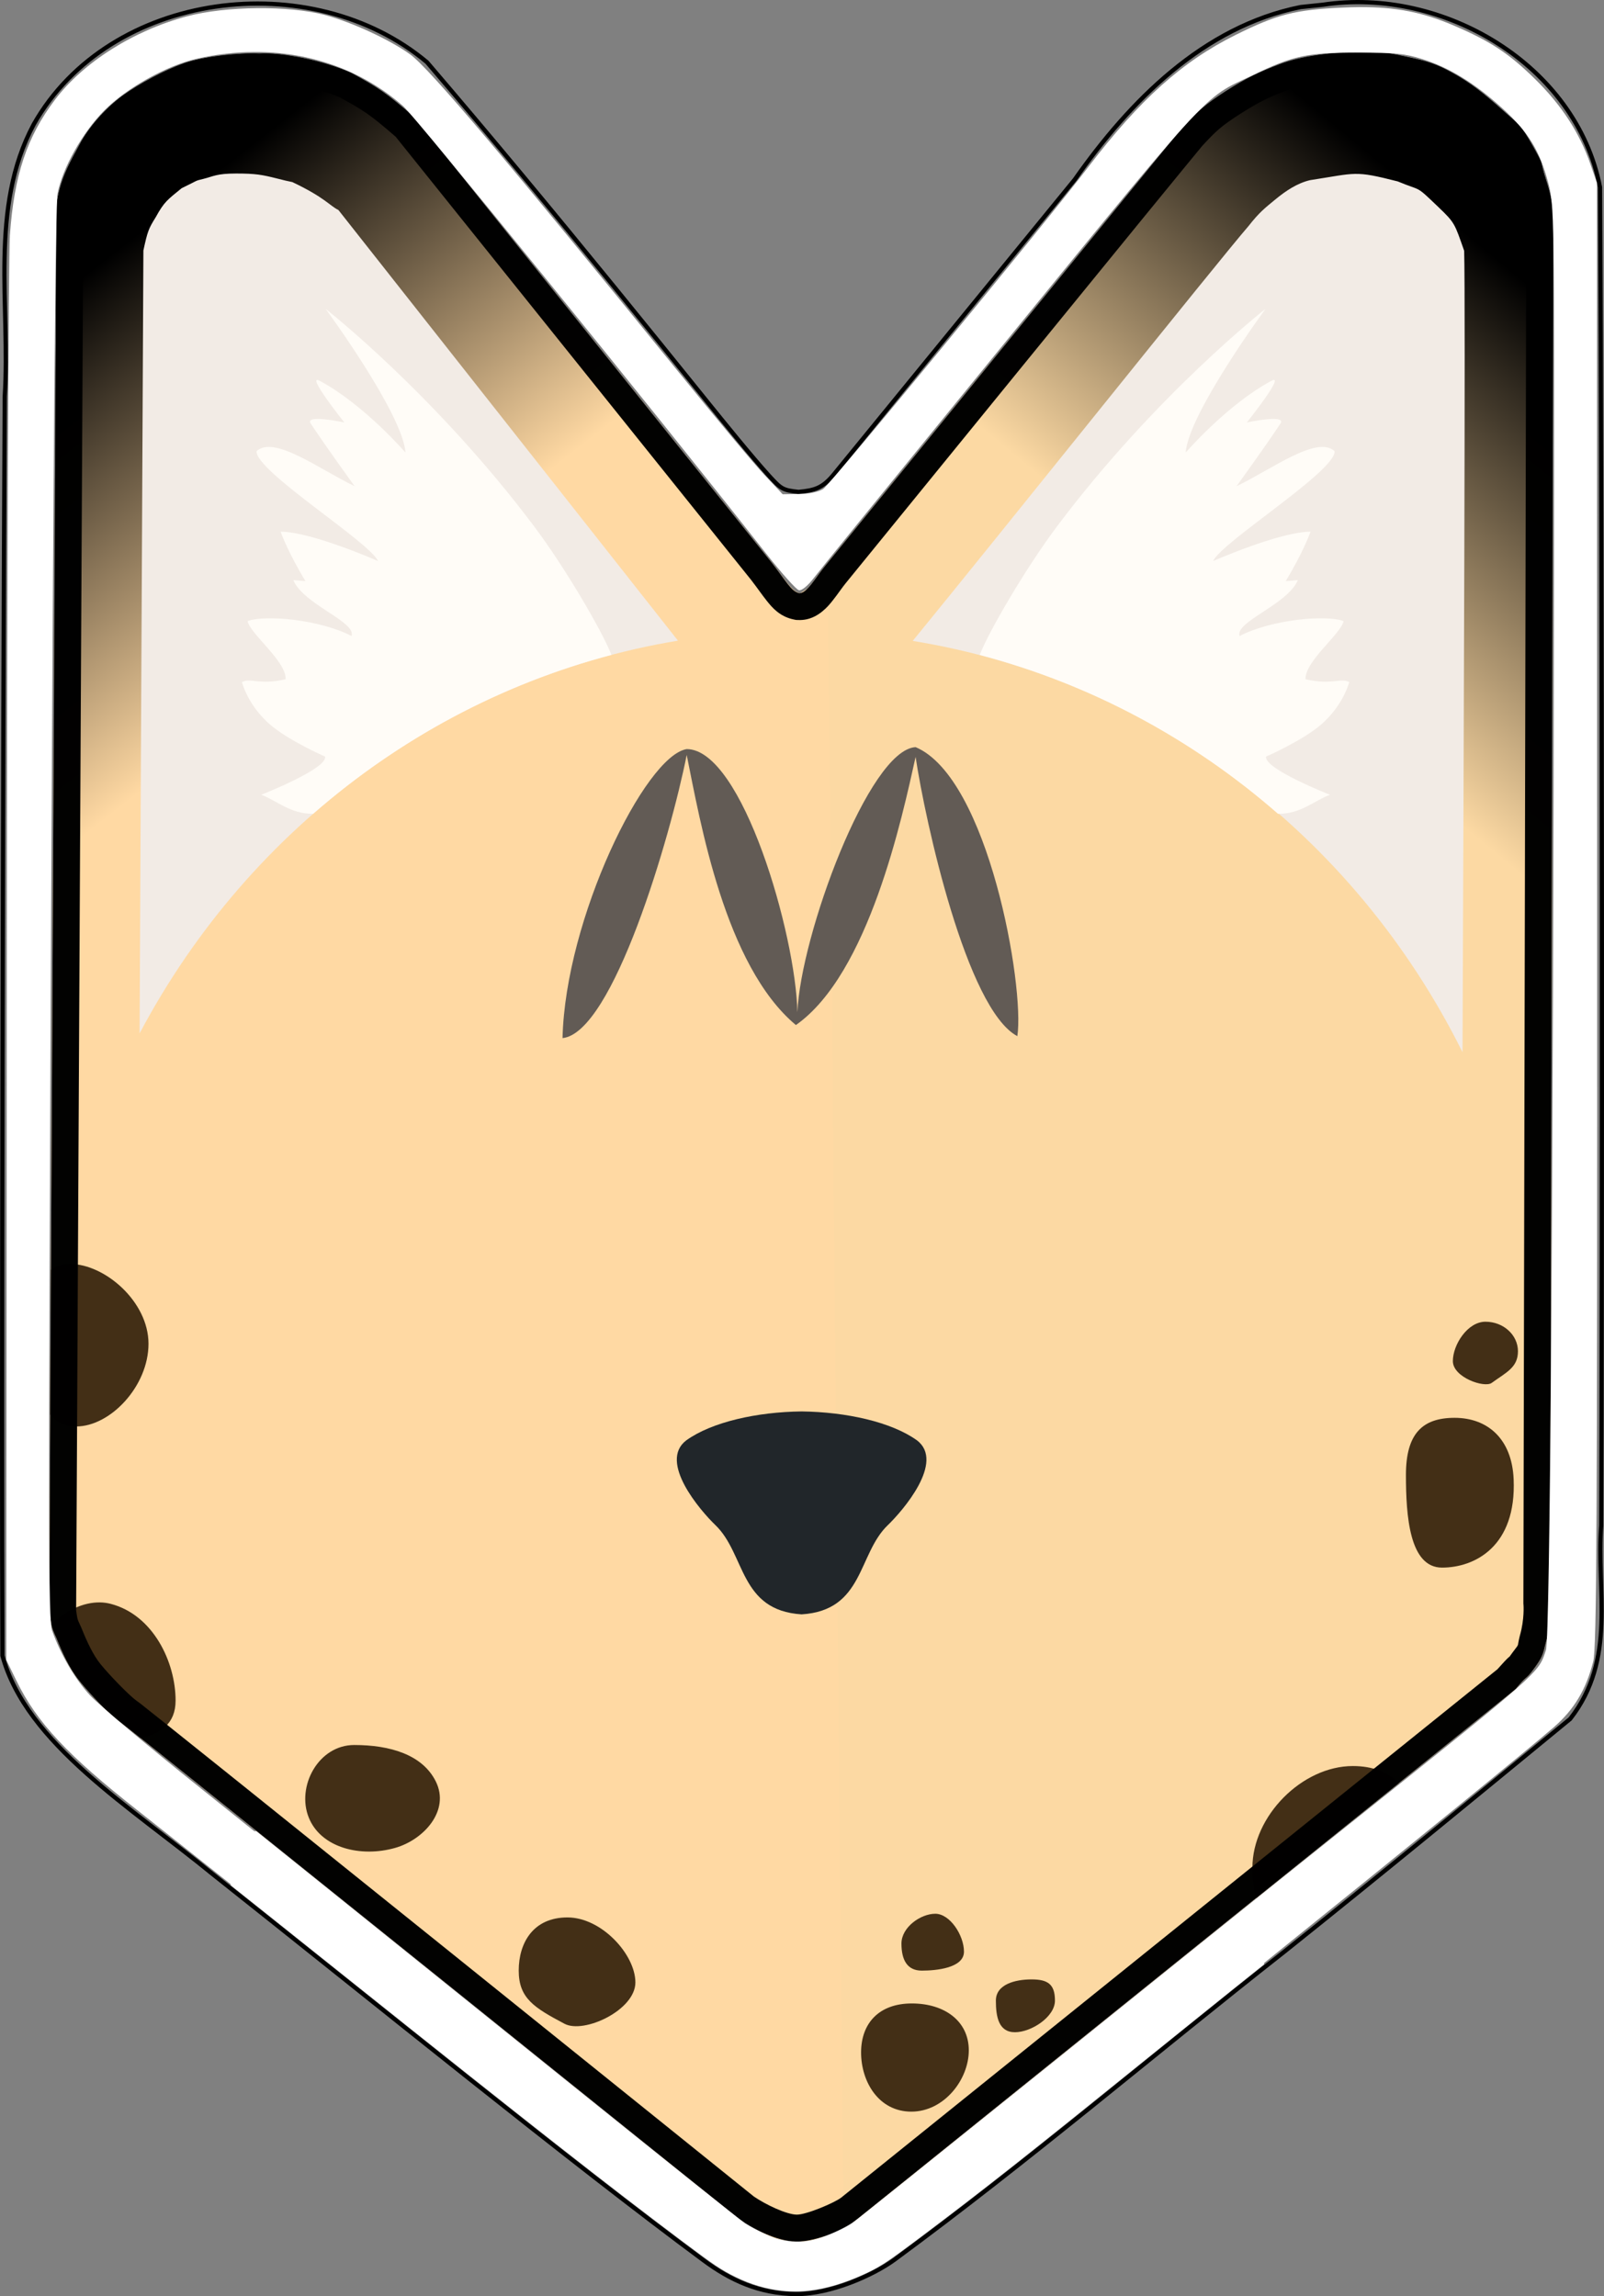 <?xml version="1.0" encoding="UTF-8" standalone="no"?>
<!-- Created with Inkscape (http://www.inkscape.org/) -->
<svg xmlns:dc="http://purl.org/dc/elements/1.1/" xmlns:cc="http://creativecommons.org/ns#" xmlns:rdf="http://www.w3.org/1999/02/22-rdf-syntax-ns#" xmlns:svg="http://www.w3.org/2000/svg" xmlns="http://www.w3.org/2000/svg" xmlns:xlink="http://www.w3.org/1999/xlink" xmlns:sodipodi="http://sodipodi.sourceforge.net/DTD/sodipodi-0.dtd" xmlns:inkscape="http://www.inkscape.org/namespaces/inkscape" sodipodi:docname="kotoba_logo.svg" inkscape:version="0.92.2 (5c3e80d, 2017-08-06)" sodipodi:version="0.32" id="svg2" height="858.768" width="599.997" version="1.1" inkscape:export-filename="C:\Users\domo-kun\Desktop\kotoba_logo_lg.png" inkscape:export-xdpi="55.894012" inkscape:export-ydpi="55.894012">
  <rect width="100%" height="100%" fill="#808080" stroke="none"/>
  <defs id="defs3">
    <linearGradient id="linearGradient4686" inkscape:collect="always">
      <stop id="stop4682" offset="0" style="stop-color:#ffd9a3;stop-opacity:1"/>
      <stop id="stop4684" offset="1" style="stop-color:#000000;stop-opacity:1"/>
    </linearGradient>
    <linearGradient inkscape:collect="always" id="linearGradient3764">
      <stop style="stop-color:#fcd9a3;stop-opacity:1" offset="0" id="stop3760"/>
      <stop style="stop-color:#000000;stop-opacity:1" offset="1" id="stop3762"/>
    </linearGradient>
    <linearGradient inkscape:collect="always" xlink:href="#linearGradient3764" id="linearGradient4631" x1="365.901" y1="343.714" x2="435.154" y2="260.027" gradientUnits="userSpaceOnUse" gradientTransform="matrix(1.581,0,0,1.581,-212.448,-382.393)"/>
    <linearGradient inkscape:collect="always" xlink:href="#linearGradient4686" id="linearGradient4656" gradientUnits="userSpaceOnUse" gradientTransform="matrix(1.581,0,0,1.581,-212.448,-382.393)" x1="291.881" y1="343.082" x2="227.609" y2="261.023"/>
  </defs>
  <sodipodi:namedview inkscape:window-y="-8" inkscape:window-x="-8" inkscape:window-height="705" inkscape:window-width="1366" inkscape:guide-bbox="true" showguides="true" inkscape:current-layer="g3756" inkscape:document-units="px" inkscape:cy="297.67448" inkscape:cx="301.84595" inkscape:zoom="0.90160467" inkscape:pageshadow="2" inkscape:pageopacity="0.0" borderopacity="1.0" bordercolor="#666666" pagecolor="#ffffff" id="base" showgrid="false" inkscape:snap-grids="false" inkscape:snap-to-guides="false" inkscape:object-nodes="false" inkscape:snap-others="false" inkscape:snap-nodes="false" inkscape:window-maximized="1">
    <sodipodi:guide position="297.855,522.04" orientation="1,0" id="guide3740" inkscape:locked="false"/>
    <sodipodi:guide position="326.999,707.816" orientation="0,1" id="guide4658" inkscape:locked="false"/>
    <sodipodi:guide position="302.363,29.054" orientation="0,1" id="guide4696" inkscape:locked="false"/>
    <sodipodi:guide position="307.843,13.674" orientation="0,1" inkscape:locked="false" id="guide4698"/>
    <sodipodi:guide position="309.854,561.66" orientation="0,1" id="guide4738" inkscape:locked="false"/>
    <sodipodi:guide position="311.511,474.377" orientation="0,1" id="guide4740" inkscape:locked="false"/>
    <sodipodi:guide position="295.491,329.365" orientation="0,1" id="guide4744" inkscape:locked="false"/>
  </sodipodi:namedview>
  <g inkscape:label="Layer 1" inkscape:groupmode="layer" id="g3756" transform="translate(-10.001,-10.048)">
    <path sodipodi:nodetypes="cscccccccccsccccccscc" inkscape:connector-curvature="0" id="path3746" d="m 518.695,29.75 c -10.842,-0.361 -22.406,1.447 -29.996,4.338 -7.59,2.891 -12.289,5.059 -20.24,10.119 -7.461,4.815 -10.586,7.578 -16.264,13.734 -4.698,5.421 -133.488,163.695 -133.488,163.695 -3.674,4.408 -6.811,10.378 -9.748,10.262 l -2.182,616.372 c 0.388,0.029 0.606,0.087 1.027,0.111 5.802,0.098 9.073,-1.069 14.141,-3.661 5.957,-2.981 4.021,-1.629 8.467,-4.365 l 246.471,-198.525 c 4.653,-5.696 3.652,-3.209 6.904,-7.646 3.253,-4.437 3.345,-5.28 4.43,-9.716 2.309,-8.076 1.678,-15.095 1.678,-15.095 l 1.084,-516.376 c 0,0 0.362,-6.506 -2.529,-15.18 -2.891,-8.674 -0.374,-4.758 -5.072,-13.07 -4.698,-8.313 -4.686,-7.53 -11.553,-13.674 -6.867,-6.144 -11.799,-10.015 -18.305,-13.629 -6.505,-3.614 -9.525,-4.443 -17.838,-6.25 -8.313,-1.807 -6.144,-1.084 -16.986,-1.445 z" style="fill:url(#linearGradient4631);fill-opacity:1;fill-rule:evenodd;stroke:none;stroke-width:1.581px;stroke-linecap:butt;stroke-linejoin:miter;stroke-opacity:1"/>
    <path sodipodi:nodetypes="cccccccccccccccsccc" inkscape:connector-curvature="0" id="path4654" d="m 306.954,848.27 18.485,-12.293 -5.737,-610.557 -10.433,6.522 c -2.937,-0.606 -5.266,-4.615 -10.409,-11.228 L 165.195,54.092 c -10.803,-9.387 -13.888,-11.345 -23.816,-16.752 -10.105,-4.521 -25.698,-7.767 -34.336,-7.229 -8.107,-0.347 -20.961,1.085 -28.189,3.615 -7.228,2.53 -16.661,7.582 -22.975,12.104 -6.845,5.053 -12.827,12.118 -16.08,18.262 -3.253,6.144 -7.59,13.028 -8.652,23.123 l -2.723,525.777 c 0.886,4.463 0.554,5.237 2.723,9.692 2.168,5.371 4.698,11.208 8.674,16.112 3.976,4.904 10.911,12.392 15.609,15.661 4.698,3.269 230.699,185.284 230.699,185.284 0,0 0.41,0.336 6.455,3.906 4.786,2.487 6.559,4.045 14.37,4.624 z" style="fill:url(#linearGradient4656);fill-opacity:1;fill-rule:evenodd;stroke:none;stroke-width:1.581px;stroke-linecap:butt;stroke-linejoin:miter;stroke-opacity:1"/>
    <path sodipodi:nodetypes="ssccccccccssccccccscs" inkscape:connector-curvature="0" id="path3748" d="m 98.303,74.945 c -7.323,0 -8.454,1.061 -12.115,1.977 -3.661,0.915 -1.449,0.242 -8.238,3.516 -5.34,4.36 -6.503,5.034 -9.682,10.818 -2.695,4.335 -3.057,5.233 -4.627,12.477 l -1.422,292.809 C 103.849,318.003 178.177,263.789 263.602,249.656 L 136.6,88.605 c -3.381,-1.69 -5.106,-4.698 -17.246,-10.457 -4.655,-1.05 -0.362,-7.7e-5 -5.854,-1.373 -5.492,-1.373 -7.875,-1.83 -15.197,-1.83 z m 418.596,0.143 c -3.956,0.063 -8.076,0.985 -16.91,2.348 -4.715,1.134 -8.939,3.897 -13.092,7.338 -3.717,3.08 -5.789,4.608 -9.908,9.871 -10.886,12.499 -92.982,115.287 -125.574,155.104 88.329,14.351 164.739,71.506 205.662,153.838 0.439,-112.986 1.141,-280.379 0.613,-299.74 -3.582,-10.197 -3.422,-10.405 -9.607,-16.324 -8.959,-8.574 -5.922,-5.726 -15.25,-9.629 -8.183,-2.072 -11.977,-2.868 -15.934,-2.805 z" style="fill:#f2ebe5;fill-opacity:1;fill-rule:evenodd;stroke:none;stroke-width:1.581px;stroke-linecap:butt;stroke-linejoin:miter;stroke-opacity:1"/>
    <path sodipodi:nodetypes="ccscsccccccccccsccccsc" inkscape:connector-curvature="0" id="path4668" d="m 131.818,125.58 c 0,0 28.854,39.227 29.854,53.727 0,0 -15.532,-17.988 -32.057,-26.82 -5.671,-3.031 9.191,15.57 9.191,15.57 0,0 -14.976,-3.239 -12.582,0.393 5.736,8.701 16.434,23.443 16.434,23.443 -13.007,-6.218 -30.092,-19.188 -36.69,-13.112 -0.498,7.442 42.114,33.825 45.459,41.108 0,0 -24.967,-10.989 -36.467,-10.989 0,0 2.754,7.736 9.303,18.487 l -4.544,-0.362 c 3.889,9.192 23.681,15.591 21.773,20.893 -11.597,-6.073 -32.129,-8.072 -38.879,-5.572 0.936,4.757 14.488,14.992 14.238,21.742 -9.936,2.308 -13.181,-0.694 -16.363,1.074 2.5,8.25 8.083,13.724 10.268,15.645 7.083,6.227 20.838,12.199 20.838,12.199 0.983,4.525 -23.897,14.296 -23.897,14.296 5.928,2.154 10.755,7.164 19.439,7.115 32.129,-28.074 70.209,-48.531 111.572,-59.428 -3.316,-8.691 -17.376,-32.721 -28.891,-48.051 -37.094,-49.384 -78,-81.357 -78,-81.357 z" style="fill:#fffcf7;fill-opacity:1;fill-rule:evenodd;stroke:none;stroke-width:1.581px;stroke-linecap:butt;stroke-linejoin:miter;stroke-opacity:1"/>
    <path sodipodi:nodetypes="ccsssscsssscccccssccccccc" id="path3752" d="m 496.507,12.694 c -36.436,7.299 -63.885,35.192 -84.469,64.49 -8.581,10.501 -17.162,21.002 -25.743,31.504 l -25.743,31.504 -25.743,31.504 c -4.29,5.251 -8.581,10.501 -12.871,15.752 -4.29,5.251 -7.322,6.003 -13.231,6.576 -5.916,-0.655 -6.447,-0.978 -11.271,-6.29 C 291.28,180.953 280.379,167.524 274.632,160.393 263.138,146.132 251.618,131.887 240.045,117.69 228.471,103.494 216.844,89.344 205.133,75.273 193.422,61.202 181.629,47.209 169.724,33.325 126.55,-2.881 51.078,6.312 22.619,56.566 5.835,87.921 13.936,124.419 11.777,158.339 c -0.728,134.753 -1.223,383.885 -0.867,470.933 8.899,32.892 48.091,56.678 78.737,81.789 60.921,48.285 133.518,107.372 183.609,144.422 9.852,7.287 20.741,12.46 34.558,12.543 12.927,0.078 28.838,-7.079 36.631,-12.735 50.693,-37.298 97.107,-76.919 145.902,-115.246 36.094,-28.816 71.524,-57.998 106.995,-87.121 17.566,-22.448 9.725,-48.237 11.618,-72.361 0.367,-87.68 0.413,-364.795 -0.453,-500.481 -8.877,-45.838 -58.909,-75.067 -103.666,-68.261 -2.778,0.291 -5.556,0.582 -8.334,0.873 z" style="fill:none;fill-opacity:1;fill-rule:evenodd;stroke:#000000;stroke-width:1.581px;stroke-linecap:butt;stroke-linejoin:miter;stroke-opacity:1" inkscape:connector-curvature="0"/>
    <path style="fill:#fffcf7;fill-opacity:1;fill-rule:evenodd;stroke:none;stroke-width:1.581px;stroke-linecap:butt;stroke-linejoin:miter;stroke-opacity:1" d="m 483.378,125.58 c 0,0 -28.854,39.227 -29.854,53.727 0,0 15.532,-17.988 32.057,-26.82 5.671,-3.031 -9.191,15.57 -9.191,15.57 0,0 14.976,-3.239 12.582,0.393 -5.736,8.701 -16.434,23.443 -16.434,23.443 13.007,-6.218 30.092,-19.188 36.69,-13.112 0.498,7.442 -42.114,33.825 -45.459,41.108 0,0 24.967,-10.989 36.467,-10.989 0,0 -2.754,7.736 -9.303,18.487 l 4.544,-0.362 c -3.889,9.192 -23.681,15.591 -21.773,20.893 11.597,-6.073 32.129,-8.072 38.879,-5.572 -0.936,4.757 -14.488,14.992 -14.238,21.742 9.936,2.308 13.181,-0.694 16.363,1.074 -2.5,8.25 -8.083,13.724 -10.268,15.645 -7.083,6.227 -20.838,12.199 -20.838,12.199 -0.983,4.525 23.897,14.296 23.897,14.296 -5.928,2.154 -10.755,7.164 -19.439,7.115 -32.129,-28.074 -70.209,-48.531 -111.572,-59.428 3.316,-8.691 17.376,-32.721 28.891,-48.051 37.094,-49.384 78,-81.357 78,-81.357 z" id="path4688" inkscape:connector-curvature="0" sodipodi:nodetypes="ccscsccccccccccsccccsc"/>
    <path inkscape:connector-curvature="0" id="path4762" d="m 516.045,670.559 c -19.021,0 -37.564,18.75 -37.564,38.023 0,4.165 0.468,7.975 1.389,11.393 l 53.414,-43.023 c -4.045,-4.04 -9.675,-6.393 -17.238,-6.393 z" style="fill:#432f16;fill-opacity:1;fill-rule:evenodd;stroke:none;stroke-width:1.581px;stroke-linecap:butt;stroke-linejoin:miter;stroke-opacity:1"/>
    <path inkscape:connector-curvature="0" id="path4798" d="m 47.486,609.357 c -6.445,-0.133 -13.167,3.209 -18.23,8.227 0.298,1.393 0.739,2.736 1.891,5.102 2.168,5.371 4.698,11.208 8.674,16.111 3.976,4.904 10.911,12.391 15.609,15.66 0.434,0.302 3.278,2.551 7.131,5.615 7.522,-1.598 13.121,-5.322 13.121,-14.002 2e-6,-14.34 -8.339,-32.04 -24.307,-36.184 -1.274,-0.33 -2.575,-0.502 -3.889,-0.529 z" style="fill:#432f16;fill-opacity:1;fill-rule:evenodd;stroke:none;stroke-width:1.581px;stroke-linecap:butt;stroke-linejoin:miter;stroke-opacity:1"/>
    <path inkscape:connector-curvature="0" id="path4801" d="m 36.271,482.789 c -3.04,0 -5.379,0.794 -7.186,2.205 l -0.279,54.092 c 2.289,2.801 5.419,4.471 9.674,4.471 12.814,0 27.068,-15.072 27.068,-30.938 3e-6,-15.865 -16.463,-29.83 -29.277,-29.83 z" style="fill:#432f16;fill-opacity:1;fill-rule:evenodd;stroke:none;stroke-width:1.581px;stroke-linecap:butt;stroke-linejoin:miter;stroke-opacity:1"/>
    <path style="color:#000000;font-style:normal;font-variant:normal;font-weight:normal;font-stretch:normal;font-size:medium;line-height:normal;font-family:sans-serif;font-variant-ligatures:normal;font-variant-position:normal;font-variant-caps:normal;font-variant-numeric:normal;font-variant-alternates:normal;font-feature-settings:normal;text-indent:0;text-align:start;text-decoration:none;text-decoration-line:none;text-decoration-style:solid;text-decoration-color:#000000;letter-spacing:normal;word-spacing:normal;text-transform:none;writing-mode:lr-tb;direction:ltr;text-orientation:mixed;dominant-baseline:auto;baseline-shift:baseline;text-anchor:start;white-space:normal;shape-padding:0;clip-rule:nonzero;display:inline;overflow:visible;visibility:visible;opacity:1;isolation:auto;mix-blend-mode:normal;color-interpolation:sRGB;color-interpolation-filters:linearRGB;solid-color:#000000;solid-opacity:1;vector-effect:none;fill:#000000;fill-opacity:0.989;fill-rule:evenodd;stroke:none;stroke-width:20.1;stroke-linecap:butt;stroke-linejoin:miter;stroke-miterlimit:4;stroke-dasharray:none;stroke-dashoffset:0;stroke-opacity:1;color-rendering:auto;image-rendering:auto;shape-rendering:auto;text-rendering:auto;enable-background:accumulate" mask="none" d="m 504.604,19.666 c -9.581,0.143 -19.265,1.843 -25.906,4.373 -7.59,2.891 -12.289,5.059 -20.24,10.119 -7.461,4.815 -10.586,7.578 -16.264,13.734 -4.698,5.421 -133.488,163.695 -133.488,163.695 -3.673,4.408 -6.811,10.378 -9.748,10.262 -2.937,-0.606 -4.957,-4.571 -10.1,-11.184 L 155.193,44.043 C 144.39,34.656 141.305,32.698 131.377,27.291 121.272,22.77 105.679,19.524 97.041,20.062 88.934,19.715 76.08,21.148 68.852,23.678 61.623,26.208 52.191,31.26 45.877,35.781 39.032,40.834 33.05,47.899 29.797,54.043 26.544,60.187 22.207,67.071 21.145,77.166 L 18.422,602.943 c 0.886,4.463 0.554,5.238 2.723,9.693 2.168,5.371 4.698,11.208 8.674,16.111 3.976,4.904 10.911,12.391 15.609,15.66 4.698,3.269 230.699,185.285 230.699,185.285 5.343,3.702 13.899,8.492 21.676,8.641 7.995,0.153 18.521,-4.85 23.193,-8.611 L 566.881,631.783 c 4.653,-5.696 3.652,-3.21 6.904,-7.646 3.253,-4.437 3.345,-5.28 4.43,-9.717 2.309,-8.076 1.678,-15.094 1.678,-15.094 l 1.084,-516.377 c 0,0 0.362,-6.506 -2.529,-15.18 -2.891,-8.674 -0.374,-4.758 -5.072,-13.07 -4.698,-8.313 -4.686,-7.53 -11.553,-13.674 -6.867,-6.144 -11.799,-10.015 -18.305,-13.629 -6.505,-3.614 -9.525,-4.443 -17.838,-6.25 -8.313,-1.807 -6.144,-1.084 -16.986,-1.445 -1.355,-0.045 -2.721,-0.056 -4.09,-0.035 z M 504.75,29.725 c 1.217,-0.024 2.423,-0.018 3.609,0.021 5.622,0.187 8.142,0.118 9.287,0.174 1.145,0.056 1.837,0.164 5.898,1.047 8.183,1.779 9.17,1.925 15.092,5.215 5.728,3.182 9.837,6.386 16.484,12.334 7.178,6.423 4.935,3.045 9.504,11.129 2.304,4.075 2.312,4.26 2.283,4.156 -0.029,-0.104 0.425,2.41 2.004,7.146 2.335,7.005 2.029,11.443 2.029,11.443 l -0.014,0.27 -1.086,517.105 0.041,0.459 c 0,0 0.423,5.303 -1.33,11.434 l -0.055,0.188 -0.045,0.188 c -1.123,4.594 0.174,2.14 -2.773,6.16 -1.388,1.893 -0.68,1.067 -1.436,1.727 -0.6,0.525 -2.307,2.336 -4.092,4.375 L 314.693,821.893 c -2.32,1.867 -13.063,6.462 -16.699,6.393 -3.764,-0.072 -11.449,-3.648 -16.014,-6.783 -0.446,-0.359 -56.278,-45.324 -113.143,-91.057 -28.546,-22.958 -57.239,-46.018 -79.094,-63.547 -10.928,-8.765 -20.145,-16.145 -26.787,-21.445 -3.321,-2.65 -5.996,-4.778 -7.932,-6.309 -1.935,-1.53 -2.343,-1.933 -3.857,-2.986 -2.598,-1.808 -10.016,-9.39 -13.543,-13.74 -2.832,-3.493 -5.063,-8.346 -7.162,-13.545 l -0.129,-0.322 -0.152,-0.312 c -1.525,-3.133 -1.238,-3.104 -1.705,-6.008 L 31.191,77.941 c 0.864,-7.57 4.005,-12.616 7.488,-19.195 2.35,-4.439 7.632,-10.768 13.104,-14.826 5.35,-3.822 14.541,-8.709 20.389,-10.756 4.838,-1.693 17.967,-3.338 24.439,-3.061 l 0.527,0.021 0.527,-0.031 c 5.335,-0.333 21.04,2.641 29.33,6.273 9.044,4.929 11.329,6.39 21.008,14.775 L 280.949,216.871 c 2.349,3.023 3.993,5.488 5.938,7.918 1.953,2.441 4.769,5.814 10.039,6.902 l 0.809,0.168 0.824,0.033 c 4.202,0.167 7.133,-1.697 8.926,-3.133 1.793,-1.435 2.911,-2.798 3.941,-4.096 2.06,-2.595 3.691,-5.071 5,-6.643 l 0.037,-0.045 0.037,-0.045 c 0,0 32.196,-39.567 64.979,-79.811 16.391,-20.122 32.93,-40.412 45.66,-56.008 12.666,-15.516 22.232,-27.144 22.533,-27.498 5.354,-5.8 7.223,-7.485 14.215,-11.998 7.507,-4.775 11.084,-6.403 18.389,-9.186 5.004,-1.906 13.958,-3.54 22.475,-3.707 z" transform="translate(10.001,10.048)" id="path4690" inkscape:connector-curvature="0"/>
    <path style="display:inline;opacity:1;fill:#432f16;fill-opacity:1;stroke:none;stroke-width:1000;stroke-miterlimit:4;stroke-dasharray:none;stroke-opacity:1;paint-order:normal" d="m 577.809,515.426 c 0,6.102 -4.38,7.884 -9.81,11.83 -2.736,1.988 -14.536,-2.05 -14.536,-8.152 0,-6.102 5.481,-14.726 12.193,-14.726 6.712,0 12.153,4.947 12.153,11.049 z" id="path4722" inkscape:connector-curvature="0" sodipodi:nodetypes="sssss"/>
    <path style="display:inline;opacity:1;fill:#432f16;fill-opacity:1;stroke:none;stroke-width:1000;stroke-miterlimit:4;stroke-dasharray:none;stroke-opacity:1;paint-order:normal" d="m 576.198,563.254 c 1.105,25.199 -14.581,33.09 -26.785,33.09 -12.204,0 -13.503,-19.398 -13.503,-34.653 0,-15.255 5.987,-21.371 18.191,-21.371 12.204,0 21.429,7.694 22.097,22.934 z" id="path4702" inkscape:connector-curvature="0" sodipodi:nodetypes="sssss"/>
    <path style="display:inline;opacity:1;fill:#432f16;fill-opacity:1;stroke:none;stroke-width:1000;stroke-miterlimit:4;stroke-dasharray:none;stroke-opacity:1;paint-order:normal" d="m 247.677,751.481 c 0,10.373 -19.227,19.335 -26.517,15.468 -11.32,-6.005 -17.125,-9.514 -17.125,-19.887 0,-10.373 5.416,-19.887 18.23,-19.887 12.814,0 25.412,13.934 25.412,24.307 z" id="path4712" inkscape:connector-curvature="0" sodipodi:nodetypes="sssss"/>
    <path style="display:inline;opacity:1;fill:#432f16;fill-opacity:1;stroke:none;stroke-width:1000;stroke-miterlimit:4;stroke-dasharray:none;stroke-opacity:1;paint-order:normal" d="m 173.013,676.312 c 5.436,10.927 -4.53,21.821 -15.192,24.859 -12.91,3.679 -27.755,-0.006 -32.317,-11.325 -4.696,-11.651 3.578,-27.156 17.003,-27.156 13.424,0 25.534,3.627 30.506,13.621 z" id="path4716" inkscape:connector-curvature="0" sodipodi:nodetypes="sssss"/>
    <path style="display:inline;opacity:1;fill:#432f16;fill-opacity:1;stroke:none;stroke-width:1000;stroke-miterlimit:4;stroke-dasharray:none;stroke-opacity:1;paint-order:normal" d="m 372.391,776.893 c 0,10.983 -9.285,22.918 -21.489,22.918 -12.204,0 -18.799,-11.153 -18.799,-22.136 0,-10.983 6.768,-18.325 18.972,-18.325 12.204,0 21.316,6.56 21.316,17.544 z" id="path4728" inkscape:connector-curvature="0" sodipodi:nodetypes="sssss"/>
    <path style="display:inline;opacity:1;fill:#432f16;fill-opacity:1;stroke:none;stroke-width:1000;stroke-miterlimit:4;stroke-dasharray:none;stroke-opacity:1;paint-order:normal" d="m 370.584,739.975 c 0,6.102 -10.284,7.095 -15.775,7.095 -5.492,0 -7.608,-4.023 -7.608,-10.125 0,-6.102 7.167,-11.143 12.658,-11.143 5.492,0 10.725,8.072 10.725,14.174 z" id="path4730" inkscape:connector-curvature="0" sodipodi:nodetypes="sssss"/>
    <path style="display:inline;opacity:1;fill:#432f16;fill-opacity:1;stroke:none;stroke-width:1000;stroke-miterlimit:4;stroke-dasharray:none;stroke-opacity:1;paint-order:normal" d="m 404.619,758.283 c 0,6.102 -8.853,11.83 -14.955,11.83 -6.102,0 -7.142,-5.728 -7.142,-11.83 0,-6.102 7.251,-7.924 13.353,-7.924 6.102,0 8.744,1.822 8.744,7.924 z" id="path4732" inkscape:connector-curvature="0" sodipodi:nodetypes="sssss"/>
    <path style="display:inline;fill:#625b55;fill-opacity:1;stroke:none;stroke-width:1.157px;stroke-linecap:butt;stroke-linejoin:miter;stroke-opacity:1" d="m 307.718,393.424 c -26.598,-22.183 -35.809,-76.19 -40.846,-101.024 -6.098,30.676 -27.561,103.965 -46.449,105.907 1.04,-44.591 30.851,-105.551 46.449,-108.098 20.8,0.051 40.831,69.45 41.405,98.458 1.148,-28.615 26.754,-98.243 44.218,-99.188 27.186,11.448 40.853,89.567 38.055,108.098 -19.012,-10.092 -34.51,-80.667 -38.055,-104.446 -5.037,22.642 -17.494,81.143 -44.777,100.293 z" id="path4736" inkscape:connector-curvature="0" sodipodi:nodetypes="ccccccccc"/>
    <path style="fill:#21262a;fill-opacity:1;stroke:none;stroke-width:1.307px;stroke-linecap:butt;stroke-linejoin:miter;stroke-opacity:1" d="m 277.627,580.467 c -5.561,-5.344 -21.502,-23.722 -10.895,-31.736 9.585,-6.872 26.428,-10.606 43.121,-10.802 16.694,0.205 33.545,3.93 43.13,10.802 10.607,8.014 -5.334,26.392 -10.895,31.736 -11.279,10.838 -8.888,31.892 -32.231,33.359 -23.342,-1.467 -20.952,-22.521 -32.231,-33.359 z" id="path4742" inkscape:connector-curvature="0" sodipodi:nodetypes="scccscs"/>
    <path style="opacity:1;fill:#ffffff;fill-opacity:1;stroke:none;stroke-width:22.294;stroke-linejoin:round;stroke-miterlimit:4;stroke-dasharray:none;stroke-opacity:0.989;paint-order:markers stroke fill" d="m 508.316,2.662 c -1.978,0.015 -4.032,0.074 -6.178,0.174 -17.807,0.829 -24.403,2.517 -39.938,10.225 -19.907,9.877 -35.867,24.175 -55.041,49.307 -15.768,20.668 -96.507,118.725 -99.219,120.502 -1.661,1.089 -5.233,1.846 -8.961,1.9 l -6.199,0.09 -6.793,-7.201 c -3.736,-3.96 -18.509,-21.663 -32.826,-39.34 C 189.918,60.233 160.583,25.522 153.488,20.383 145.934,14.911 131.855,8.388 121.697,5.652 108.147,2.004 84.574,2.216 69.891,6.117 49.963,11.412 31.206,23.263 20.594,37.266 10.065,51.158 5.266,65.571 3.695,88.004 3.166,95.56 2.646,218.534 2.539,361.279 L 2.344,620.816 l 3.789,7.764 c 7.638,15.652 19.138,27.94 45.551,48.68 5.041,3.958 18.937,14.986 34.633,27.459 v 0.387 l 12.102,9.639 c 6.656,5.301 21.473,17.125 32.928,26.277 66.464,53.105 96.458,76.646 123.826,97.182 11.895,8.925 14.637,10.768 19.836,13.322 5.829,2.864 11.708,4.613 17.605,5.24 8.762,0.932 18.035,-0.784 28.512,-5.275 7.385,-3.166 9.681,-4.631 23.48,-14.992 22.852,-17.158 39.438,-30.244 84.988,-67.049 10.447,-8.441 24.453,-19.717 31.125,-25.059 l 12.131,-9.711 v -0.508 c 54.807,-44.099 98.319,-79.47 108.363,-88.176 7.599,-6.587 12.111,-14.112 14.764,-24.625 1.293,-5.125 1.529,-49.804 1.471,-279.502 l -0.07,-273.402 -2.5,-7.209 C 590.855,49.667 584.105,39.303 574.291,29.648 564.548,20.064 557.615,15.477 544.076,9.662 c -11.786,-5.062 -21.914,-7.104 -35.76,-7 z M 94.986,19.447 c 20.997,-0.136 40.518,6.817 55.813,20.229 4.739,4.155 92.39,112.19 135.688,167.242 5.84,7.426 11.41,13.653 12.379,13.84 1.019,0.196 3.321,-1.689 5.463,-4.475 2.037,-2.648 25.24,-31.251 51.561,-63.561 C 456.692,28.983 448.805,37.688 468.855,28 c 14.94,-7.219 20.203,-8.333 39.375,-8.334 13.497,-7.86e-4 17.33,0.393 23.846,2.445 10.051,3.167 19.591,9.029 29.855,18.346 9.69,8.796 14.046,15.87 17.201,27.941 2.272,8.692 2.298,10.516 2.15,142.523 -0.264,235.646 -1.488,401.638 -2.996,406.199 -2.543,7.692 -1.402,7.479 -53.816,49.34 -52.414,41.861 -46.243,36.9 -130.801,104.977 -40.27,32.421 -74.023,59.472 -75.006,60.111 -2.656,1.729 -7.453,3.97 -11.232,5.248 -5.791,1.959 -10.494,2.127 -16.539,0.59 -2.338,-0.595 -8.462,-3.522 -12.07,-5.77 -1.257,-0.783 -30.955,-24.492 -65.994,-52.688 -35.039,-28.196 -75.686,-60.893 -90.326,-72.658 L 95.883,684.881 H 95.117 C 88.541,679.615 80.257,672.967 74.967,668.74 55.365,653.08 36.744,637.441 33.586,633.986 27.961,627.832 22.654,618.734 19.467,609.783 18.076,605.877 18.031,570.804 19.125,341.869 19.928,173.834 20.792,76.3 21.51,72.514 23.331,62.906 30.864,49.499 39.066,41.266 47.452,32.849 62.335,24.532 73.6,21.969 c 7.225,-1.644 14.388,-2.476 21.387,-2.521 z" id="path4908" inkscape:connector-curvature="0" transform="translate(10.001,10.048)" sodipodi:nodetypes="ssssccccsssssscccscccssscssscccsccccssssscccssssscsccscsscscccssssssss"/>
  </g>
</svg>